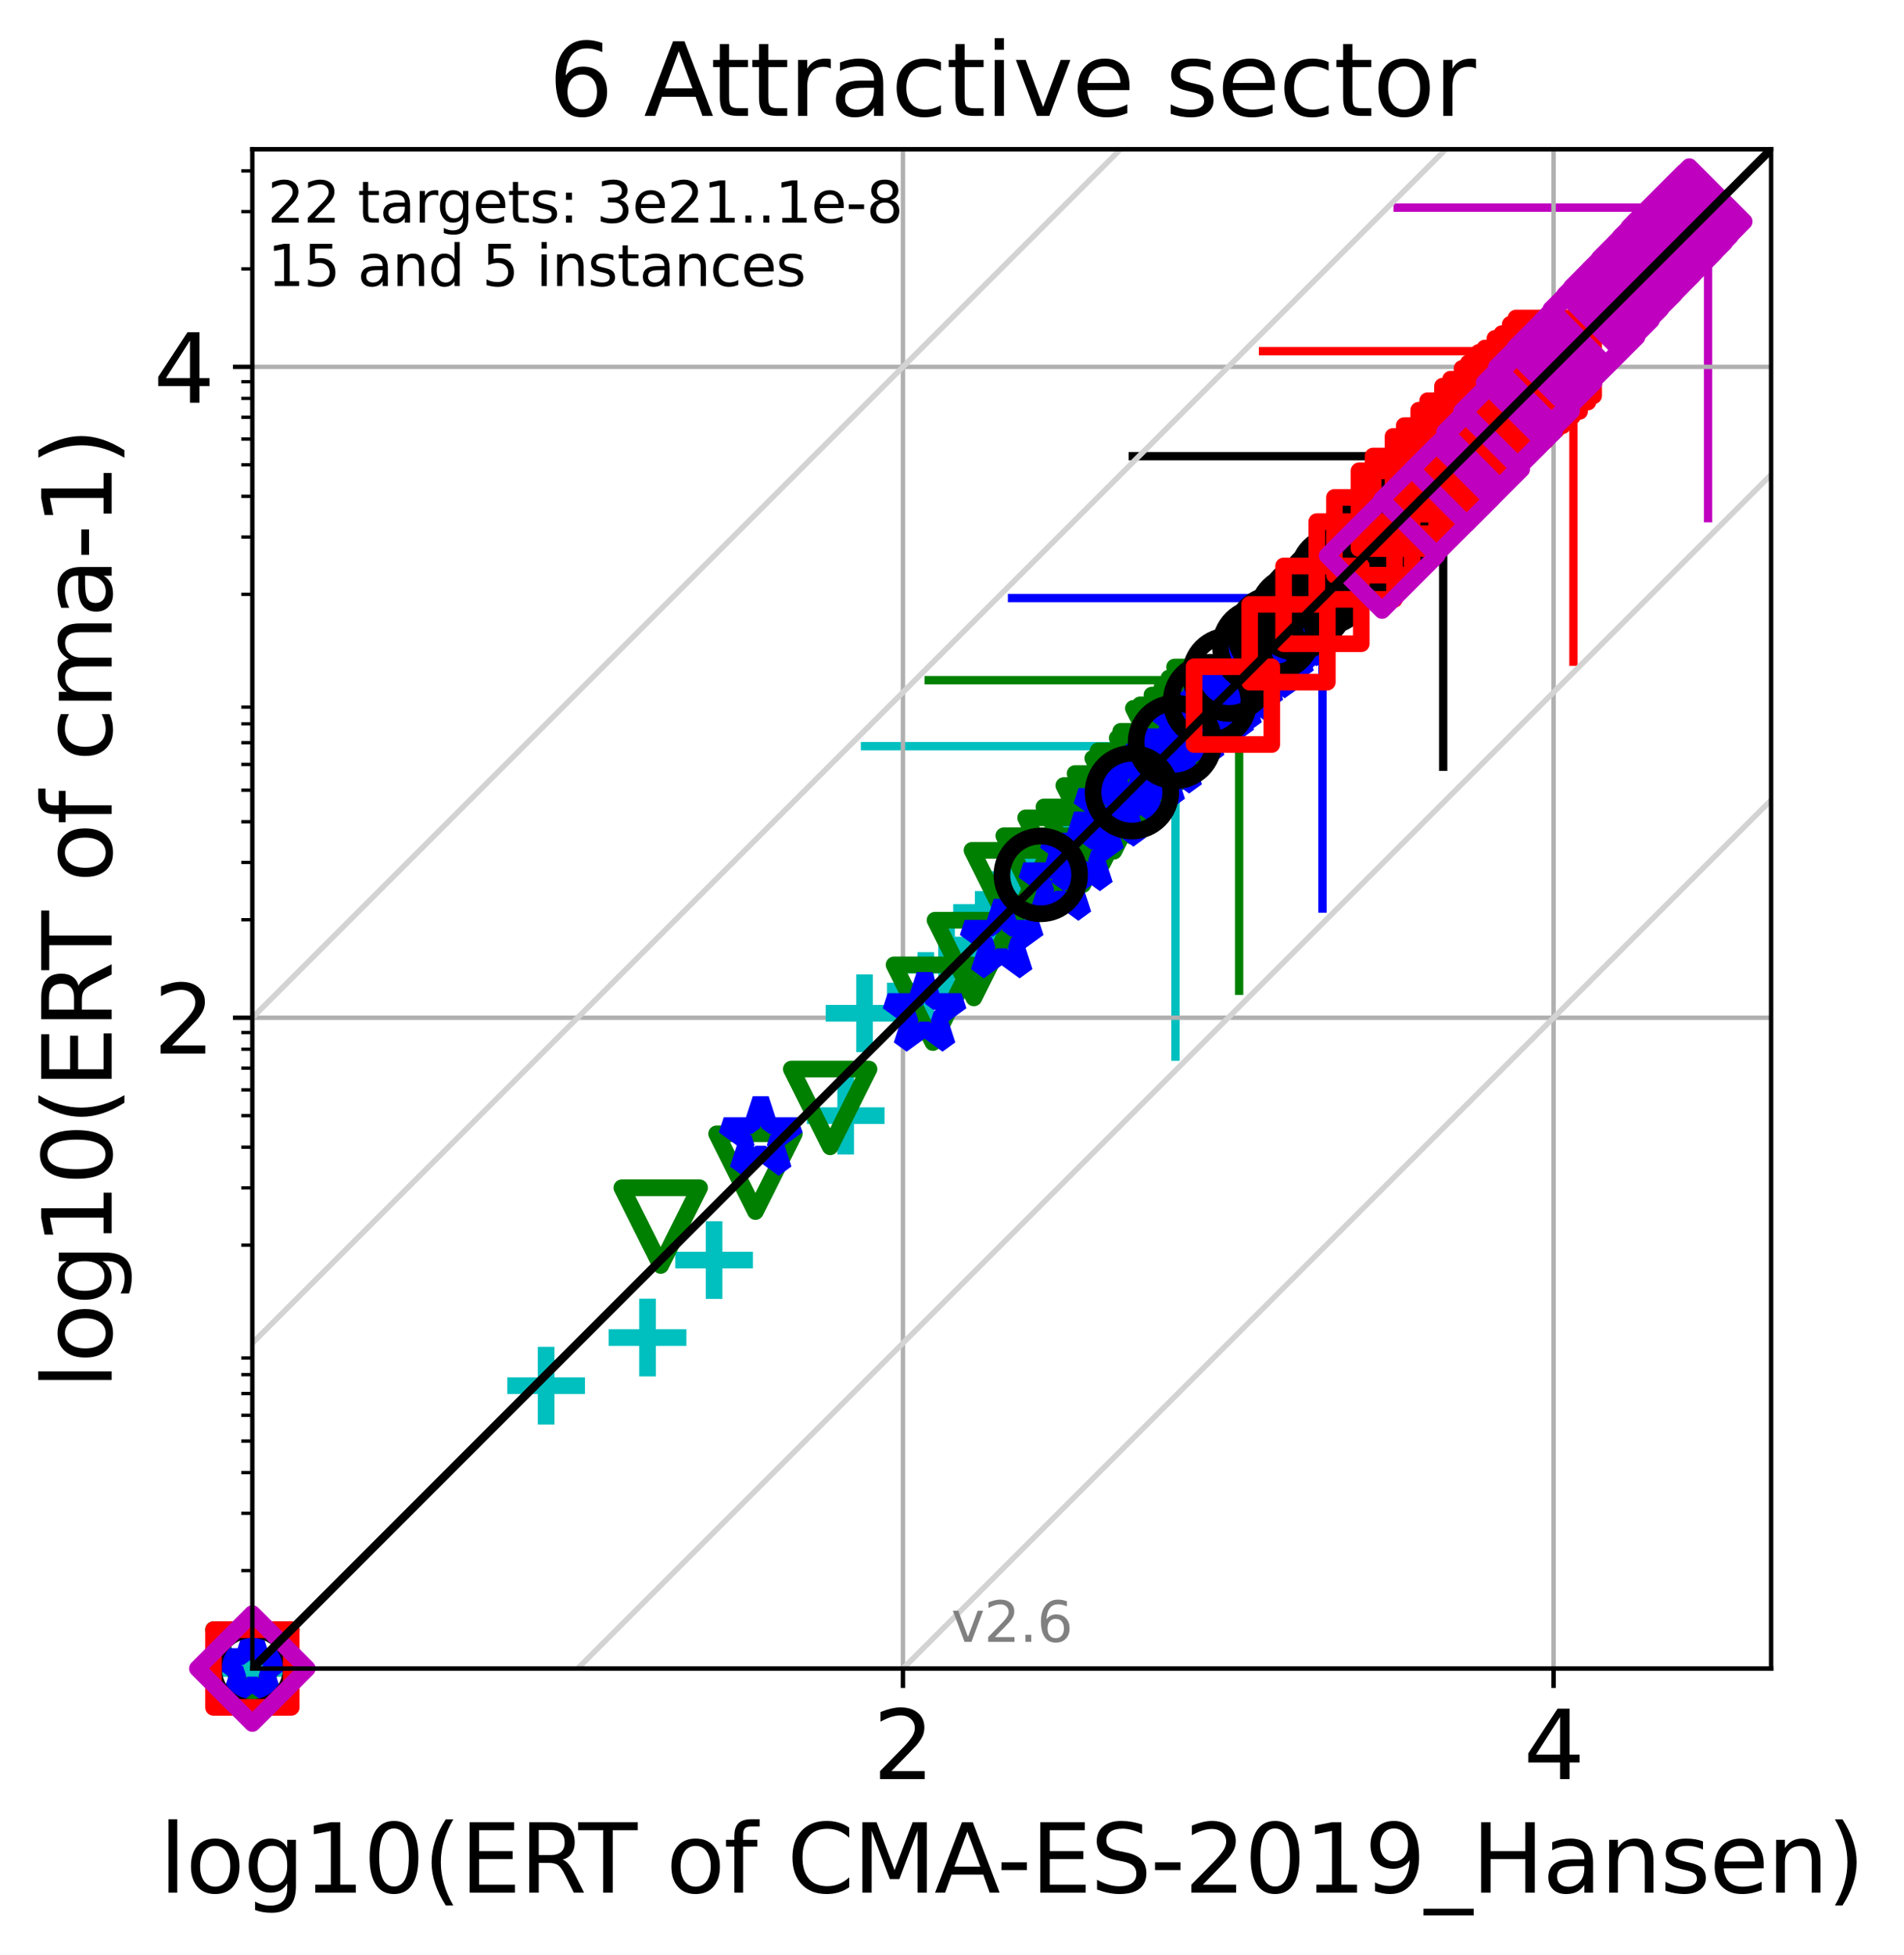 <?xml version="1.0" encoding="utf-8" standalone="no"?>
<!DOCTYPE svg PUBLIC "-//W3C//DTD SVG 1.1//EN"
  "http://www.w3.org/Graphics/SVG/1.1/DTD/svg11.dtd">
<svg xmlns:xlink="http://www.w3.org/1999/xlink" width="343.054pt" height="352.096pt" viewBox="0 0 343.054 352.096" xmlns="http://www.w3.org/2000/svg" version="1.1">
 <defs>
  <style type="text/css">*{stroke-linejoin: round; stroke-linecap: butt}</style>
 </defs>
 <g id="figure_1">
  <g id="patch_1">
   <path d="M 0 352.096 
L 343.054 352.096 
L 343.054 0 
L 0 0 
z
" style="fill: #ffffff"/>
  </g>
  <g id="axes_1">
   <g id="patch_2">
    <path d="M 45.469 300.517 
L 319.109 300.517 
L 319.109 26.877 
L 45.469 26.877 
z
" style="fill: #ffffff"/>
   </g>
   <g id="line2d_1">
    <path d="M 211.784 190.318 
L 211.784 134.388 
" clip-path="url(#p06f6ac9111)" style="fill: none; stroke: #00bfbf; stroke-width: 1.5; stroke-linecap: square"/>
   </g>
   <g id="line2d_2">
    <path d="M 155.854 134.388 
L 211.784 134.388 
" clip-path="url(#p06f6ac9111)" style="fill: none; stroke: #00bfbf; stroke-width: 1.5; stroke-linecap: square"/>
   </g>
   <g id="line2d_3">
    <path d="M 223.262 178.443 
L 223.262 122.513 
" clip-path="url(#p06f6ac9111)" style="fill: none; stroke: #008000; stroke-width: 1.5; stroke-linecap: square"/>
   </g>
   <g id="line2d_4">
    <path d="M 167.332 122.513 
L 223.262 122.513 
" clip-path="url(#p06f6ac9111)" style="fill: none; stroke: #008000; stroke-width: 1.5; stroke-linecap: square"/>
   </g>
   <g id="line2d_5">
    <path d="M 238.276 163.653 
L 238.276 107.723 
" clip-path="url(#p06f6ac9111)" style="fill: none; stroke: #0000ff; stroke-width: 1.5; stroke-linecap: square"/>
   </g>
   <g id="line2d_6">
    <path d="M 182.347 107.723 
L 238.276 107.723 
" clip-path="url(#p06f6ac9111)" style="fill: none; stroke: #0000ff; stroke-width: 1.5; stroke-linecap: square"/>
   </g>
   <g id="line2d_7">
    <path d="M 260.026 138.095 
L 260.026 82.166 
" clip-path="url(#p06f6ac9111)" style="fill: none; stroke: #000000; stroke-width: 1.5; stroke-linecap: square"/>
   </g>
   <g id="line2d_8">
    <path d="M 204.096 82.166 
L 260.026 82.166 
" clip-path="url(#p06f6ac9111)" style="fill: none; stroke: #000000; stroke-width: 1.5; stroke-linecap: square"/>
   </g>
   <g id="line2d_9">
    <path d="M 283.496 119.176 
L 283.496 63.247 
" clip-path="url(#p06f6ac9111)" style="fill: none; stroke: #ff0000; stroke-width: 1.5; stroke-linecap: square"/>
   </g>
   <g id="line2d_10">
    <path d="M 227.567 63.247 
L 283.496 63.247 
" clip-path="url(#p06f6ac9111)" style="fill: none; stroke: #ff0000; stroke-width: 1.5; stroke-linecap: square"/>
   </g>
   <g id="line2d_11">
    <path d="M 307.751 93.326 
L 307.751 37.396 
" clip-path="url(#p06f6ac9111)" style="fill: none; stroke: #bf00bf; stroke-width: 1.5; stroke-linecap: square"/>
   </g>
   <g id="line2d_12">
    <path d="M 251.822 37.396 
L 307.751 37.396 
" clip-path="url(#p06f6ac9111)" style="fill: none; stroke: #bf00bf; stroke-width: 1.5; stroke-linecap: square"/>
   </g>
   <g id="matplotlib.axis_1">
    <g id="xtick_1">
     <g id="line2d_13">
      <path d="M 162.692 300.517 
L 162.692 26.877 
" clip-path="url(#p06f6ac9111)" style="fill: none; stroke: #b0b0b0; stroke-width: 0.8; stroke-linecap: square"/>
     </g>
     <g id="line2d_14">
      <defs>
       <path id="m468695cb0e" d="M 0 0 
L 0 3.5 
" style="stroke: #000000; stroke-width: 0.8"/>
      </defs>
      <g>
       <use xlink:href="#m468695cb0e" x="162.692" y="300.517" style="stroke: #000000; stroke-width: 0.8"/>
      </g>
     </g>
     <g id="text_1">
      <!-- 2 -->
      <g transform="translate(157.283 320.435)scale(0.17 -0.17)">
       <defs>
        <path id="DejaVuSans-32" d="M 1228 531 
L 3431 531 
L 3431 0 
L 469 0 
L 469 531 
Q 828 903 1448 1529 
Q 2069 2156 2228 2338 
Q 2531 2678 2651 2914 
Q 2772 3150 2772 3378 
Q 2772 3750 2511 3984 
Q 2250 4219 1831 4219 
Q 1534 4219 1204 4116 
Q 875 4013 500 3803 
L 500 4441 
Q 881 4594 1212 4672 
Q 1544 4750 1819 4750 
Q 2544 4750 2975 4387 
Q 3406 4025 3406 3419 
Q 3406 3131 3298 2873 
Q 3191 2616 2906 2266 
Q 2828 2175 2409 1742 
Q 1991 1309 1228 531 
z
" transform="scale(0.016)"/>
       </defs>
       <use xlink:href="#DejaVuSans-32"/>
      </g>
     </g>
    </g>
    <g id="xtick_2">
     <g id="line2d_15">
      <path d="M 279.914 300.517 
L 279.914 26.877 
" clip-path="url(#p06f6ac9111)" style="fill: none; stroke: #b0b0b0; stroke-width: 0.8; stroke-linecap: square"/>
     </g>
     <g id="line2d_16">
      <g>
       <use xlink:href="#m468695cb0e" x="279.914" y="300.517" style="stroke: #000000; stroke-width: 0.8"/>
      </g>
     </g>
     <g id="text_2">
      <!-- 4 -->
      <g transform="translate(274.506 320.435)scale(0.17 -0.17)">
       <defs>
        <path id="DejaVuSans-34" d="M 2419 4116 
L 825 1625 
L 2419 1625 
L 2419 4116 
z
M 2253 4666 
L 3047 4666 
L 3047 1625 
L 3713 1625 
L 3713 1100 
L 3047 1100 
L 3047 0 
L 2419 0 
L 2419 1100 
L 313 1100 
L 313 1709 
L 2253 4666 
z
" transform="scale(0.016)"/>
       </defs>
       <use xlink:href="#DejaVuSans-34"/>
      </g>
     </g>
    </g>
    <g id="text_3">
     <!-- log10(ERT of CMA-ES-2019_Hansen) -->
     <g transform="translate(28.725 340.887)scale(0.17 -0.17)">
      <defs>
       <path id="DejaVuSans-6c" d="M 603 4863 
L 1178 4863 
L 1178 0 
L 603 0 
L 603 4863 
z
" transform="scale(0.016)"/>
       <path id="DejaVuSans-6f" d="M 1959 3097 
Q 1497 3097 1228 2736 
Q 959 2375 959 1747 
Q 959 1119 1226 758 
Q 1494 397 1959 397 
Q 2419 397 2687 759 
Q 2956 1122 2956 1747 
Q 2956 2369 2687 2733 
Q 2419 3097 1959 3097 
z
M 1959 3584 
Q 2709 3584 3137 3096 
Q 3566 2609 3566 1747 
Q 3566 888 3137 398 
Q 2709 -91 1959 -91 
Q 1206 -91 779 398 
Q 353 888 353 1747 
Q 353 2609 779 3096 
Q 1206 3584 1959 3584 
z
" transform="scale(0.016)"/>
       <path id="DejaVuSans-67" d="M 2906 1791 
Q 2906 2416 2648 2759 
Q 2391 3103 1925 3103 
Q 1463 3103 1205 2759 
Q 947 2416 947 1791 
Q 947 1169 1205 825 
Q 1463 481 1925 481 
Q 2391 481 2648 825 
Q 2906 1169 2906 1791 
z
M 3481 434 
Q 3481 -459 3084 -895 
Q 2688 -1331 1869 -1331 
Q 1566 -1331 1297 -1286 
Q 1028 -1241 775 -1147 
L 775 -588 
Q 1028 -725 1275 -790 
Q 1522 -856 1778 -856 
Q 2344 -856 2625 -561 
Q 2906 -266 2906 331 
L 2906 616 
Q 2728 306 2450 153 
Q 2172 0 1784 0 
Q 1141 0 747 490 
Q 353 981 353 1791 
Q 353 2603 747 3093 
Q 1141 3584 1784 3584 
Q 2172 3584 2450 3431 
Q 2728 3278 2906 2969 
L 2906 3500 
L 3481 3500 
L 3481 434 
z
" transform="scale(0.016)"/>
       <path id="DejaVuSans-31" d="M 794 531 
L 1825 531 
L 1825 4091 
L 703 3866 
L 703 4441 
L 1819 4666 
L 2450 4666 
L 2450 531 
L 3481 531 
L 3481 0 
L 794 0 
L 794 531 
z
" transform="scale(0.016)"/>
       <path id="DejaVuSans-30" d="M 2034 4250 
Q 1547 4250 1301 3770 
Q 1056 3291 1056 2328 
Q 1056 1369 1301 889 
Q 1547 409 2034 409 
Q 2525 409 2770 889 
Q 3016 1369 3016 2328 
Q 3016 3291 2770 3770 
Q 2525 4250 2034 4250 
z
M 2034 4750 
Q 2819 4750 3233 4129 
Q 3647 3509 3647 2328 
Q 3647 1150 3233 529 
Q 2819 -91 2034 -91 
Q 1250 -91 836 529 
Q 422 1150 422 2328 
Q 422 3509 836 4129 
Q 1250 4750 2034 4750 
z
" transform="scale(0.016)"/>
       <path id="DejaVuSans-28" d="M 1984 4856 
Q 1566 4138 1362 3434 
Q 1159 2731 1159 2009 
Q 1159 1288 1364 580 
Q 1569 -128 1984 -844 
L 1484 -844 
Q 1016 -109 783 600 
Q 550 1309 550 2009 
Q 550 2706 781 3412 
Q 1013 4119 1484 4856 
L 1984 4856 
z
" transform="scale(0.016)"/>
       <path id="DejaVuSans-45" d="M 628 4666 
L 3578 4666 
L 3578 4134 
L 1259 4134 
L 1259 2753 
L 3481 2753 
L 3481 2222 
L 1259 2222 
L 1259 531 
L 3634 531 
L 3634 0 
L 628 0 
L 628 4666 
z
" transform="scale(0.016)"/>
       <path id="DejaVuSans-52" d="M 2841 2188 
Q 3044 2119 3236 1894 
Q 3428 1669 3622 1275 
L 4263 0 
L 3584 0 
L 2988 1197 
Q 2756 1666 2539 1819 
Q 2322 1972 1947 1972 
L 1259 1972 
L 1259 0 
L 628 0 
L 628 4666 
L 2053 4666 
Q 2853 4666 3247 4331 
Q 3641 3997 3641 3322 
Q 3641 2881 3436 2590 
Q 3231 2300 2841 2188 
z
M 1259 4147 
L 1259 2491 
L 2053 2491 
Q 2509 2491 2742 2702 
Q 2975 2913 2975 3322 
Q 2975 3731 2742 3939 
Q 2509 4147 2053 4147 
L 1259 4147 
z
" transform="scale(0.016)"/>
       <path id="DejaVuSans-54" d="M -19 4666 
L 3928 4666 
L 3928 4134 
L 2272 4134 
L 2272 0 
L 1638 0 
L 1638 4134 
L -19 4134 
L -19 4666 
z
" transform="scale(0.016)"/>
       <path id="DejaVuSans-20" transform="scale(0.016)"/>
       <path id="DejaVuSans-66" d="M 2375 4863 
L 2375 4384 
L 1825 4384 
Q 1516 4384 1395 4259 
Q 1275 4134 1275 3809 
L 1275 3500 
L 2222 3500 
L 2222 3053 
L 1275 3053 
L 1275 0 
L 697 0 
L 697 3053 
L 147 3053 
L 147 3500 
L 697 3500 
L 697 3744 
Q 697 4328 969 4595 
Q 1241 4863 1831 4863 
L 2375 4863 
z
" transform="scale(0.016)"/>
       <path id="DejaVuSans-43" d="M 4122 4306 
L 4122 3641 
Q 3803 3938 3442 4084 
Q 3081 4231 2675 4231 
Q 1875 4231 1450 3742 
Q 1025 3253 1025 2328 
Q 1025 1406 1450 917 
Q 1875 428 2675 428 
Q 3081 428 3442 575 
Q 3803 722 4122 1019 
L 4122 359 
Q 3791 134 3420 21 
Q 3050 -91 2638 -91 
Q 1578 -91 968 557 
Q 359 1206 359 2328 
Q 359 3453 968 4101 
Q 1578 4750 2638 4750 
Q 3056 4750 3426 4639 
Q 3797 4528 4122 4306 
z
" transform="scale(0.016)"/>
       <path id="DejaVuSans-4d" d="M 628 4666 
L 1569 4666 
L 2759 1491 
L 3956 4666 
L 4897 4666 
L 4897 0 
L 4281 0 
L 4281 4097 
L 3078 897 
L 2444 897 
L 1241 4097 
L 1241 0 
L 628 0 
L 628 4666 
z
" transform="scale(0.016)"/>
       <path id="DejaVuSans-41" d="M 2188 4044 
L 1331 1722 
L 3047 1722 
L 2188 4044 
z
M 1831 4666 
L 2547 4666 
L 4325 0 
L 3669 0 
L 3244 1197 
L 1141 1197 
L 716 0 
L 50 0 
L 1831 4666 
z
" transform="scale(0.016)"/>
       <path id="DejaVuSans-2d" d="M 313 2009 
L 1997 2009 
L 1997 1497 
L 313 1497 
L 313 2009 
z
" transform="scale(0.016)"/>
       <path id="DejaVuSans-53" d="M 3425 4513 
L 3425 3897 
Q 3066 4069 2747 4153 
Q 2428 4238 2131 4238 
Q 1616 4238 1336 4038 
Q 1056 3838 1056 3469 
Q 1056 3159 1242 3001 
Q 1428 2844 1947 2747 
L 2328 2669 
Q 3034 2534 3370 2195 
Q 3706 1856 3706 1288 
Q 3706 609 3251 259 
Q 2797 -91 1919 -91 
Q 1588 -91 1214 -16 
Q 841 59 441 206 
L 441 856 
Q 825 641 1194 531 
Q 1563 422 1919 422 
Q 2459 422 2753 634 
Q 3047 847 3047 1241 
Q 3047 1584 2836 1778 
Q 2625 1972 2144 2069 
L 1759 2144 
Q 1053 2284 737 2584 
Q 422 2884 422 3419 
Q 422 4038 858 4394 
Q 1294 4750 2059 4750 
Q 2388 4750 2728 4690 
Q 3069 4631 3425 4513 
z
" transform="scale(0.016)"/>
       <path id="DejaVuSans-39" d="M 703 97 
L 703 672 
Q 941 559 1184 500 
Q 1428 441 1663 441 
Q 2288 441 2617 861 
Q 2947 1281 2994 2138 
Q 2813 1869 2534 1725 
Q 2256 1581 1919 1581 
Q 1219 1581 811 2004 
Q 403 2428 403 3163 
Q 403 3881 828 4315 
Q 1253 4750 1959 4750 
Q 2769 4750 3195 4129 
Q 3622 3509 3622 2328 
Q 3622 1225 3098 567 
Q 2575 -91 1691 -91 
Q 1453 -91 1209 -44 
Q 966 3 703 97 
z
M 1959 2075 
Q 2384 2075 2632 2365 
Q 2881 2656 2881 3163 
Q 2881 3666 2632 3958 
Q 2384 4250 1959 4250 
Q 1534 4250 1286 3958 
Q 1038 3666 1038 3163 
Q 1038 2656 1286 2365 
Q 1534 2075 1959 2075 
z
" transform="scale(0.016)"/>
       <path id="DejaVuSans-5f" d="M 3263 -1063 
L 3263 -1509 
L -63 -1509 
L -63 -1063 
L 3263 -1063 
z
" transform="scale(0.016)"/>
       <path id="DejaVuSans-48" d="M 628 4666 
L 1259 4666 
L 1259 2753 
L 3553 2753 
L 3553 4666 
L 4184 4666 
L 4184 0 
L 3553 0 
L 3553 2222 
L 1259 2222 
L 1259 0 
L 628 0 
L 628 4666 
z
" transform="scale(0.016)"/>
       <path id="DejaVuSans-61" d="M 2194 1759 
Q 1497 1759 1228 1600 
Q 959 1441 959 1056 
Q 959 750 1161 570 
Q 1363 391 1709 391 
Q 2188 391 2477 730 
Q 2766 1069 2766 1631 
L 2766 1759 
L 2194 1759 
z
M 3341 1997 
L 3341 0 
L 2766 0 
L 2766 531 
Q 2569 213 2275 61 
Q 1981 -91 1556 -91 
Q 1019 -91 701 211 
Q 384 513 384 1019 
Q 384 1609 779 1909 
Q 1175 2209 1959 2209 
L 2766 2209 
L 2766 2266 
Q 2766 2663 2505 2880 
Q 2244 3097 1772 3097 
Q 1472 3097 1187 3025 
Q 903 2953 641 2809 
L 641 3341 
Q 956 3463 1253 3523 
Q 1550 3584 1831 3584 
Q 2591 3584 2966 3190 
Q 3341 2797 3341 1997 
z
" transform="scale(0.016)"/>
       <path id="DejaVuSans-6e" d="M 3513 2113 
L 3513 0 
L 2938 0 
L 2938 2094 
Q 2938 2591 2744 2837 
Q 2550 3084 2163 3084 
Q 1697 3084 1428 2787 
Q 1159 2491 1159 1978 
L 1159 0 
L 581 0 
L 581 3500 
L 1159 3500 
L 1159 2956 
Q 1366 3272 1645 3428 
Q 1925 3584 2291 3584 
Q 2894 3584 3203 3211 
Q 3513 2838 3513 2113 
z
" transform="scale(0.016)"/>
       <path id="DejaVuSans-73" d="M 2834 3397 
L 2834 2853 
Q 2591 2978 2328 3040 
Q 2066 3103 1784 3103 
Q 1356 3103 1142 2972 
Q 928 2841 928 2578 
Q 928 2378 1081 2264 
Q 1234 2150 1697 2047 
L 1894 2003 
Q 2506 1872 2764 1633 
Q 3022 1394 3022 966 
Q 3022 478 2636 193 
Q 2250 -91 1575 -91 
Q 1294 -91 989 -36 
Q 684 19 347 128 
L 347 722 
Q 666 556 975 473 
Q 1284 391 1588 391 
Q 1994 391 2212 530 
Q 2431 669 2431 922 
Q 2431 1156 2273 1281 
Q 2116 1406 1581 1522 
L 1381 1569 
Q 847 1681 609 1914 
Q 372 2147 372 2553 
Q 372 3047 722 3315 
Q 1072 3584 1716 3584 
Q 2034 3584 2315 3537 
Q 2597 3491 2834 3397 
z
" transform="scale(0.016)"/>
       <path id="DejaVuSans-65" d="M 3597 1894 
L 3597 1613 
L 953 1613 
Q 991 1019 1311 708 
Q 1631 397 2203 397 
Q 2534 397 2845 478 
Q 3156 559 3463 722 
L 3463 178 
Q 3153 47 2828 -22 
Q 2503 -91 2169 -91 
Q 1331 -91 842 396 
Q 353 884 353 1716 
Q 353 2575 817 3079 
Q 1281 3584 2069 3584 
Q 2775 3584 3186 3129 
Q 3597 2675 3597 1894 
z
M 3022 2063 
Q 3016 2534 2758 2815 
Q 2500 3097 2075 3097 
Q 1594 3097 1305 2825 
Q 1016 2553 972 2059 
L 3022 2063 
z
" transform="scale(0.016)"/>
       <path id="DejaVuSans-29" d="M 513 4856 
L 1013 4856 
Q 1481 4119 1714 3412 
Q 1947 2706 1947 2009 
Q 1947 1309 1714 600 
Q 1481 -109 1013 -844 
L 513 -844 
Q 928 -128 1133 580 
Q 1338 1288 1338 2009 
Q 1338 2731 1133 3434 
Q 928 4138 513 4856 
z
" transform="scale(0.016)"/>
      </defs>
      <use xlink:href="#DejaVuSans-6c"/>
      <use xlink:href="#DejaVuSans-6f" x="27.783"/>
      <use xlink:href="#DejaVuSans-67" x="88.965"/>
      <use xlink:href="#DejaVuSans-31" x="152.441"/>
      <use xlink:href="#DejaVuSans-30" x="216.064"/>
      <use xlink:href="#DejaVuSans-28" x="279.688"/>
      <use xlink:href="#DejaVuSans-45" x="318.701"/>
      <use xlink:href="#DejaVuSans-52" x="381.885"/>
      <use xlink:href="#DejaVuSans-54" x="444.117"/>
      <use xlink:href="#DejaVuSans-20" x="505.201"/>
      <use xlink:href="#DejaVuSans-6f" x="536.988"/>
      <use xlink:href="#DejaVuSans-66" x="598.17"/>
      <use xlink:href="#DejaVuSans-20" x="633.375"/>
      <use xlink:href="#DejaVuSans-43" x="665.162"/>
      <use xlink:href="#DejaVuSans-4d" x="734.986"/>
      <use xlink:href="#DejaVuSans-41" x="821.266"/>
      <use xlink:href="#DejaVuSans-2d" x="887.424"/>
      <use xlink:href="#DejaVuSans-45" x="923.508"/>
      <use xlink:href="#DejaVuSans-53" x="986.691"/>
      <use xlink:href="#DejaVuSans-2d" x="1050.168"/>
      <use xlink:href="#DejaVuSans-32" x="1086.252"/>
      <use xlink:href="#DejaVuSans-30" x="1149.875"/>
      <use xlink:href="#DejaVuSans-31" x="1213.498"/>
      <use xlink:href="#DejaVuSans-39" x="1277.121"/>
      <use xlink:href="#DejaVuSans-5f" x="1340.744"/>
      <use xlink:href="#DejaVuSans-48" x="1390.744"/>
      <use xlink:href="#DejaVuSans-61" x="1465.939"/>
      <use xlink:href="#DejaVuSans-6e" x="1527.219"/>
      <use xlink:href="#DejaVuSans-73" x="1590.598"/>
      <use xlink:href="#DejaVuSans-65" x="1642.697"/>
      <use xlink:href="#DejaVuSans-6e" x="1704.221"/>
      <use xlink:href="#DejaVuSans-29" x="1767.6"/>
     </g>
    </g>
   </g>
   <g id="matplotlib.axis_2">
    <g id="ytick_1">
     <g id="line2d_17">
      <path d="M 45.469 183.295 
L 319.109 183.295 
" clip-path="url(#p06f6ac9111)" style="fill: none; stroke: #b0b0b0; stroke-width: 0.8; stroke-linecap: square"/>
     </g>
     <g id="line2d_18">
      <defs>
       <path id="md3ba9312b9" d="M 0 0 
L -3.5 0 
" style="stroke: #000000; stroke-width: 0.8"/>
      </defs>
      <g>
       <use xlink:href="#md3ba9312b9" x="45.469" y="183.295" style="stroke: #000000; stroke-width: 0.8"/>
      </g>
     </g>
     <g id="text_4">
      <!-- 2 -->
      <g transform="translate(27.653 189.753)scale(0.17 -0.17)">
       <use xlink:href="#DejaVuSans-32"/>
      </g>
     </g>
    </g>
    <g id="ytick_2">
     <g id="line2d_19">
      <path d="M 45.469 66.072 
L 319.109 66.072 
" clip-path="url(#p06f6ac9111)" style="fill: none; stroke: #b0b0b0; stroke-width: 0.8; stroke-linecap: square"/>
     </g>
     <g id="line2d_20">
      <g>
       <use xlink:href="#md3ba9312b9" x="45.469" y="66.072" style="stroke: #000000; stroke-width: 0.8"/>
      </g>
     </g>
     <g id="text_5">
      <!-- 4 -->
      <g transform="translate(27.653 72.531)scale(0.17 -0.17)">
       <use xlink:href="#DejaVuSans-34"/>
      </g>
     </g>
    </g>
    <g id="ytick_3">
     <g id="line2d_21">
      <defs>
       <path id="mc31d87387d" d="M 0 0 
L -2 0 
" style="stroke: #000000; stroke-width: 0.6"/>
      </defs>
      <g>
       <use xlink:href="#mc31d87387d" x="45.469" y="282.873" style="stroke: #000000; stroke-width: 0.6"/>
      </g>
     </g>
    </g>
    <g id="ytick_4">
     <g id="line2d_22">
      <g>
       <use xlink:href="#mc31d87387d" x="45.469" y="272.553" style="stroke: #000000; stroke-width: 0.6"/>
      </g>
     </g>
    </g>
    <g id="ytick_5">
     <g id="line2d_23">
      <g>
       <use xlink:href="#mc31d87387d" x="45.469" y="265.23" style="stroke: #000000; stroke-width: 0.6"/>
      </g>
     </g>
    </g>
    <g id="ytick_6">
     <g id="line2d_24">
      <g>
       <use xlink:href="#mc31d87387d" x="45.469" y="259.55" style="stroke: #000000; stroke-width: 0.6"/>
      </g>
     </g>
    </g>
    <g id="ytick_7">
     <g id="line2d_25">
      <g>
       <use xlink:href="#mc31d87387d" x="45.469" y="254.909" style="stroke: #000000; stroke-width: 0.6"/>
      </g>
     </g>
    </g>
    <g id="ytick_8">
     <g id="line2d_26">
      <g>
       <use xlink:href="#mc31d87387d" x="45.469" y="250.985" style="stroke: #000000; stroke-width: 0.6"/>
      </g>
     </g>
    </g>
    <g id="ytick_9">
     <g id="line2d_27">
      <g>
       <use xlink:href="#mc31d87387d" x="45.469" y="247.586" style="stroke: #000000; stroke-width: 0.6"/>
      </g>
     </g>
    </g>
    <g id="ytick_10">
     <g id="line2d_28">
      <g>
       <use xlink:href="#mc31d87387d" x="45.469" y="244.588" style="stroke: #000000; stroke-width: 0.6"/>
      </g>
     </g>
    </g>
    <g id="ytick_11">
     <g id="line2d_29">
      <g>
       <use xlink:href="#mc31d87387d" x="45.469" y="224.262" style="stroke: #000000; stroke-width: 0.6"/>
      </g>
     </g>
    </g>
    <g id="ytick_12">
     <g id="line2d_30">
      <g>
       <use xlink:href="#mc31d87387d" x="45.469" y="213.941" style="stroke: #000000; stroke-width: 0.6"/>
      </g>
     </g>
    </g>
    <g id="ytick_13">
     <g id="line2d_31">
      <g>
       <use xlink:href="#mc31d87387d" x="45.469" y="206.618" style="stroke: #000000; stroke-width: 0.6"/>
      </g>
     </g>
    </g>
    <g id="ytick_14">
     <g id="line2d_32">
      <g>
       <use xlink:href="#mc31d87387d" x="45.469" y="200.938" style="stroke: #000000; stroke-width: 0.6"/>
      </g>
     </g>
    </g>
    <g id="ytick_15">
     <g id="line2d_33">
      <g>
       <use xlink:href="#mc31d87387d" x="45.469" y="196.298" style="stroke: #000000; stroke-width: 0.6"/>
      </g>
     </g>
    </g>
    <g id="ytick_16">
     <g id="line2d_34">
      <g>
       <use xlink:href="#mc31d87387d" x="45.469" y="192.374" style="stroke: #000000; stroke-width: 0.6"/>
      </g>
     </g>
    </g>
    <g id="ytick_17">
     <g id="line2d_35">
      <g>
       <use xlink:href="#mc31d87387d" x="45.469" y="188.975" style="stroke: #000000; stroke-width: 0.6"/>
      </g>
     </g>
    </g>
    <g id="ytick_18">
     <g id="line2d_36">
      <g>
       <use xlink:href="#mc31d87387d" x="45.469" y="185.977" style="stroke: #000000; stroke-width: 0.6"/>
      </g>
     </g>
    </g>
    <g id="ytick_19">
     <g id="line2d_37">
      <g>
       <use xlink:href="#mc31d87387d" x="45.469" y="165.651" style="stroke: #000000; stroke-width: 0.6"/>
      </g>
     </g>
    </g>
    <g id="ytick_20">
     <g id="line2d_38">
      <g>
       <use xlink:href="#mc31d87387d" x="45.469" y="155.33" style="stroke: #000000; stroke-width: 0.6"/>
      </g>
     </g>
    </g>
    <g id="ytick_21">
     <g id="line2d_39">
      <g>
       <use xlink:href="#mc31d87387d" x="45.469" y="148.007" style="stroke: #000000; stroke-width: 0.6"/>
      </g>
     </g>
    </g>
    <g id="ytick_22">
     <g id="line2d_40">
      <g>
       <use xlink:href="#mc31d87387d" x="45.469" y="142.327" style="stroke: #000000; stroke-width: 0.6"/>
      </g>
     </g>
    </g>
    <g id="ytick_23">
     <g id="line2d_41">
      <g>
       <use xlink:href="#mc31d87387d" x="45.469" y="137.686" style="stroke: #000000; stroke-width: 0.6"/>
      </g>
     </g>
    </g>
    <g id="ytick_24">
     <g id="line2d_42">
      <g>
       <use xlink:href="#mc31d87387d" x="45.469" y="133.763" style="stroke: #000000; stroke-width: 0.6"/>
      </g>
     </g>
    </g>
    <g id="ytick_25">
     <g id="line2d_43">
      <g>
       <use xlink:href="#mc31d87387d" x="45.469" y="130.364" style="stroke: #000000; stroke-width: 0.6"/>
      </g>
     </g>
    </g>
    <g id="ytick_26">
     <g id="line2d_44">
      <g>
       <use xlink:href="#mc31d87387d" x="45.469" y="127.365" style="stroke: #000000; stroke-width: 0.6"/>
      </g>
     </g>
    </g>
    <g id="ytick_27">
     <g id="line2d_45">
      <g>
       <use xlink:href="#mc31d87387d" x="45.469" y="107.04" style="stroke: #000000; stroke-width: 0.6"/>
      </g>
     </g>
    </g>
    <g id="ytick_28">
     <g id="line2d_46">
      <g>
       <use xlink:href="#mc31d87387d" x="45.469" y="96.719" style="stroke: #000000; stroke-width: 0.6"/>
      </g>
     </g>
    </g>
    <g id="ytick_29">
     <g id="line2d_47">
      <g>
       <use xlink:href="#mc31d87387d" x="45.469" y="89.396" style="stroke: #000000; stroke-width: 0.6"/>
      </g>
     </g>
    </g>
    <g id="ytick_30">
     <g id="line2d_48">
      <g>
       <use xlink:href="#mc31d87387d" x="45.469" y="83.716" style="stroke: #000000; stroke-width: 0.6"/>
      </g>
     </g>
    </g>
    <g id="ytick_31">
     <g id="line2d_49">
      <g>
       <use xlink:href="#mc31d87387d" x="45.469" y="79.075" style="stroke: #000000; stroke-width: 0.6"/>
      </g>
     </g>
    </g>
    <g id="ytick_32">
     <g id="line2d_50">
      <g>
       <use xlink:href="#mc31d87387d" x="45.469" y="75.151" style="stroke: #000000; stroke-width: 0.6"/>
      </g>
     </g>
    </g>
    <g id="ytick_33">
     <g id="line2d_51">
      <g>
       <use xlink:href="#mc31d87387d" x="45.469" y="71.752" style="stroke: #000000; stroke-width: 0.6"/>
      </g>
     </g>
    </g>
    <g id="ytick_34">
     <g id="line2d_52">
      <g>
       <use xlink:href="#mc31d87387d" x="45.469" y="68.754" style="stroke: #000000; stroke-width: 0.6"/>
      </g>
     </g>
    </g>
    <g id="ytick_35">
     <g id="line2d_53">
      <g>
       <use xlink:href="#mc31d87387d" x="45.469" y="48.429" style="stroke: #000000; stroke-width: 0.6"/>
      </g>
     </g>
    </g>
    <g id="ytick_36">
     <g id="line2d_54">
      <g>
       <use xlink:href="#mc31d87387d" x="45.469" y="38.108" style="stroke: #000000; stroke-width: 0.6"/>
      </g>
     </g>
    </g>
    <g id="ytick_37">
     <g id="line2d_55">
      <g>
       <use xlink:href="#mc31d87387d" x="45.469" y="30.785" style="stroke: #000000; stroke-width: 0.6"/>
      </g>
     </g>
    </g>
    <g id="text_6">
     <!-- log10(ERT of cma-1) -->
     <g transform="translate(20.117 250.19)rotate(-90)scale(0.17 -0.17)">
      <defs>
       <path id="DejaVuSans-63" d="M 3122 3366 
L 3122 2828 
Q 2878 2963 2633 3030 
Q 2388 3097 2138 3097 
Q 1578 3097 1268 2742 
Q 959 2388 959 1747 
Q 959 1106 1268 751 
Q 1578 397 2138 397 
Q 2388 397 2633 464 
Q 2878 531 3122 666 
L 3122 134 
Q 2881 22 2623 -34 
Q 2366 -91 2075 -91 
Q 1284 -91 818 406 
Q 353 903 353 1747 
Q 353 2603 823 3093 
Q 1294 3584 2113 3584 
Q 2378 3584 2631 3529 
Q 2884 3475 3122 3366 
z
" transform="scale(0.016)"/>
       <path id="DejaVuSans-6d" d="M 3328 2828 
Q 3544 3216 3844 3400 
Q 4144 3584 4550 3584 
Q 5097 3584 5394 3201 
Q 5691 2819 5691 2113 
L 5691 0 
L 5113 0 
L 5113 2094 
Q 5113 2597 4934 2840 
Q 4756 3084 4391 3084 
Q 3944 3084 3684 2787 
Q 3425 2491 3425 1978 
L 3425 0 
L 2847 0 
L 2847 2094 
Q 2847 2600 2669 2842 
Q 2491 3084 2119 3084 
Q 1678 3084 1418 2786 
Q 1159 2488 1159 1978 
L 1159 0 
L 581 0 
L 581 3500 
L 1159 3500 
L 1159 2956 
Q 1356 3278 1631 3431 
Q 1906 3584 2284 3584 
Q 2666 3584 2933 3390 
Q 3200 3197 3328 2828 
z
" transform="scale(0.016)"/>
      </defs>
      <use xlink:href="#DejaVuSans-6c"/>
      <use xlink:href="#DejaVuSans-6f" x="27.783"/>
      <use xlink:href="#DejaVuSans-67" x="88.965"/>
      <use xlink:href="#DejaVuSans-31" x="152.441"/>
      <use xlink:href="#DejaVuSans-30" x="216.064"/>
      <use xlink:href="#DejaVuSans-28" x="279.688"/>
      <use xlink:href="#DejaVuSans-45" x="318.701"/>
      <use xlink:href="#DejaVuSans-52" x="381.885"/>
      <use xlink:href="#DejaVuSans-54" x="444.117"/>
      <use xlink:href="#DejaVuSans-20" x="505.201"/>
      <use xlink:href="#DejaVuSans-6f" x="536.988"/>
      <use xlink:href="#DejaVuSans-66" x="598.17"/>
      <use xlink:href="#DejaVuSans-20" x="633.375"/>
      <use xlink:href="#DejaVuSans-63" x="665.162"/>
      <use xlink:href="#DejaVuSans-6d" x="720.143"/>
      <use xlink:href="#DejaVuSans-61" x="817.555"/>
      <use xlink:href="#DejaVuSans-2d" x="878.834"/>
      <use xlink:href="#DejaVuSans-31" x="914.918"/>
      <use xlink:href="#DejaVuSans-29" x="978.541"/>
     </g>
    </g>
   </g>
   <g id="line2d_56">
    <defs>
     <path id="mc64033032a" d="M -7 0 
L 7 0 
M 0 7 
L 0 -7 
" style="stroke: #00bfbf; stroke-width: 3"/>
    </defs>
    <g>
     <use xlink:href="#mc64033032a" x="45.469" y="300.517" style="fill-opacity: 0; stroke: #00bfbf; stroke-width: 3"/>
     <use xlink:href="#mc64033032a" x="98.4" y="249.57" style="fill-opacity: 0; stroke: #00bfbf; stroke-width: 3"/>
     <use xlink:href="#mc64033032a" x="116.673" y="240.908" style="fill-opacity: 0; stroke: #00bfbf; stroke-width: 3"/>
     <use xlink:href="#mc64033032a" x="128.662" y="226.944" style="fill-opacity: 0; stroke: #00bfbf; stroke-width: 3"/>
     <use xlink:href="#mc64033032a" x="152.371" y="200.938" style="fill-opacity: 0; stroke: #00bfbf; stroke-width: 3"/>
     <use xlink:href="#mc64033032a" x="155.773" y="182.493" style="fill-opacity: 0; stroke: #00bfbf; stroke-width: 3"/>
     <use xlink:href="#mc64033032a" x="166.804" y="178.485" style="fill-opacity: 0; stroke: #00bfbf; stroke-width: 3"/>
     <use xlink:href="#mc64033032a" x="170.543" y="173.837" style="fill-opacity: 0; stroke: #00bfbf; stroke-width: 3"/>
     <use xlink:href="#mc64033032a" x="176.228" y="170.211" style="fill-opacity: 0; stroke: #00bfbf; stroke-width: 3"/>
     <use xlink:href="#mc64033032a" x="178.742" y="164.336" style="fill-opacity: 0; stroke: #00bfbf; stroke-width: 3"/>
     <use xlink:href="#mc64033032a" x="182.645" y="161.983" style="fill-opacity: 0; stroke: #00bfbf; stroke-width: 3"/>
     <use xlink:href="#mc64033032a" x="185.646" y="158.411" style="fill-opacity: 0; stroke: #00bfbf; stroke-width: 3"/>
     <use xlink:href="#mc64033032a" x="189.045" y="156.387" style="fill-opacity: 0; stroke: #00bfbf; stroke-width: 3"/>
     <use xlink:href="#mc64033032a" x="190.223" y="155.415" style="fill-opacity: 0; stroke: #00bfbf; stroke-width: 3"/>
     <use xlink:href="#mc64033032a" x="194.165" y="152.521" style="fill-opacity: 0; stroke: #00bfbf; stroke-width: 3"/>
     <use xlink:href="#mc64033032a" x="195.231" y="151.523" style="fill-opacity: 0; stroke: #00bfbf; stroke-width: 3"/>
     <use xlink:href="#mc64033032a" x="197.822" y="147.931" style="fill-opacity: 0; stroke: #00bfbf; stroke-width: 3"/>
     <use xlink:href="#mc64033032a" x="198.871" y="146.717" style="fill-opacity: 0; stroke: #00bfbf; stroke-width: 3"/>
     <use xlink:href="#mc64033032a" x="201.492" y="143.335" style="fill-opacity: 0; stroke: #00bfbf; stroke-width: 3"/>
     <use xlink:href="#mc64033032a" x="203.324" y="142.727" style="fill-opacity: 0; stroke: #00bfbf; stroke-width: 3"/>
     <use xlink:href="#mc64033032a" x="204.875" y="139.334" style="fill-opacity: 0; stroke: #00bfbf; stroke-width: 3"/>
     <use xlink:href="#mc64033032a" x="206.373" y="138.938" style="fill-opacity: 0; stroke: #00bfbf; stroke-width: 3"/>
    </g>
   </g>
   <g id="line2d_57">
    <defs>
     <path id="m88dde57461" d="M -0 7 
L 7 -7 
L -7 -7 
z
" style="stroke: #008000; stroke-width: 3; stroke-linejoin: miter"/>
    </defs>
    <g>
     <use xlink:href="#m88dde57461" x="45.469" y="300.517" style="fill-opacity: 0; stroke: #008000; stroke-width: 3; stroke-linejoin: miter"/>
     <use xlink:href="#m88dde57461" x="119.042" y="220.927" style="fill-opacity: 0; stroke: #008000; stroke-width: 3; stroke-linejoin: miter"/>
     <use xlink:href="#m88dde57461" x="136.114" y="211.209" style="fill-opacity: 0; stroke: #008000; stroke-width: 3; stroke-linejoin: miter"/>
     <use xlink:href="#m88dde57461" x="149.575" y="199.552" style="fill-opacity: 0; stroke: #008000; stroke-width: 3; stroke-linejoin: miter"/>
     <use xlink:href="#m88dde57461" x="168.085" y="180.776" style="fill-opacity: 0; stroke: #008000; stroke-width: 3; stroke-linejoin: miter"/>
     <use xlink:href="#m88dde57461" x="175.469" y="172.737" style="fill-opacity: 0; stroke: #008000; stroke-width: 3; stroke-linejoin: miter"/>
     <use xlink:href="#m88dde57461" x="182.129" y="160.155" style="fill-opacity: 0; stroke: #008000; stroke-width: 3; stroke-linejoin: miter"/>
     <use xlink:href="#m88dde57461" x="187.861" y="157.526" style="fill-opacity: 0; stroke: #008000; stroke-width: 3; stroke-linejoin: miter"/>
     <use xlink:href="#m88dde57461" x="191.796" y="154.299" style="fill-opacity: 0; stroke: #008000; stroke-width: 3; stroke-linejoin: miter"/>
     <use xlink:href="#m88dde57461" x="195.094" y="152.34" style="fill-opacity: 0; stroke: #008000; stroke-width: 3; stroke-linejoin: miter"/>
     <use xlink:href="#m88dde57461" x="198.67" y="148.483" style="fill-opacity: 0; stroke: #008000; stroke-width: 3; stroke-linejoin: miter"/>
     <use xlink:href="#m88dde57461" x="200.7" y="146.321" style="fill-opacity: 0; stroke: #008000; stroke-width: 3; stroke-linejoin: miter"/>
     <use xlink:href="#m88dde57461" x="203.889" y="143.579" style="fill-opacity: 0; stroke: #008000; stroke-width: 3; stroke-linejoin: miter"/>
     <use xlink:href="#m88dde57461" x="204.839" y="142.236" style="fill-opacity: 0; stroke: #008000; stroke-width: 3; stroke-linejoin: miter"/>
     <use xlink:href="#m88dde57461" x="208.303" y="139.92" style="fill-opacity: 0; stroke: #008000; stroke-width: 3; stroke-linejoin: miter"/>
     <use xlink:href="#m88dde57461" x="208.923" y="138.717" style="fill-opacity: 0; stroke: #008000; stroke-width: 3; stroke-linejoin: miter"/>
     <use xlink:href="#m88dde57461" x="211.205" y="134.583" style="fill-opacity: 0; stroke: #008000; stroke-width: 3; stroke-linejoin: miter"/>
     <use xlink:href="#m88dde57461" x="212.429" y="133.945" style="fill-opacity: 0; stroke: #008000; stroke-width: 3; stroke-linejoin: miter"/>
     <use xlink:href="#m88dde57461" x="214.55" y="132.177" style="fill-opacity: 0; stroke: #008000; stroke-width: 3; stroke-linejoin: miter"/>
     <use xlink:href="#m88dde57461" x="216.322" y="130.923" style="fill-opacity: 0; stroke: #008000; stroke-width: 3; stroke-linejoin: miter"/>
     <use xlink:href="#m88dde57461" x="217.613" y="129.116" style="fill-opacity: 0; stroke: #008000; stroke-width: 3; stroke-linejoin: miter"/>
     <use xlink:href="#m88dde57461" x="218.628" y="127.135" style="fill-opacity: 0; stroke: #008000; stroke-width: 3; stroke-linejoin: miter"/>
    </g>
   </g>
   <g id="line2d_58">
    <defs>
     <path id="m16787e5d74" d="M 0 -7 
L -1.572 -2.163 
L -6.657 -2.163 
L -2.543 0.826 
L -4.114 5.663 
L -0 2.674 
L 4.114 5.663 
L 2.543 0.826 
L 6.657 -2.163 
L 1.572 -2.163 
z
" style="stroke: #0000ff; stroke-width: 3; stroke-linejoin: bevel"/>
    </defs>
    <g>
     <use xlink:href="#m16787e5d74" x="45.469" y="300.517" style="fill-opacity: 0; stroke: #0000ff; stroke-width: 3; stroke-linejoin: bevel"/>
     <use xlink:href="#m16787e5d74" x="137.06" y="204.896" style="fill-opacity: 0; stroke: #0000ff; stroke-width: 3; stroke-linejoin: bevel"/>
     <use xlink:href="#m16787e5d74" x="166.586" y="182.542" style="fill-opacity: 0; stroke: #0000ff; stroke-width: 3; stroke-linejoin: bevel"/>
     <use xlink:href="#m16787e5d74" x="180.479" y="169.343" style="fill-opacity: 0; stroke: #0000ff; stroke-width: 3; stroke-linejoin: bevel"/>
     <use xlink:href="#m16787e5d74" x="191.06" y="158.973" style="fill-opacity: 0; stroke: #0000ff; stroke-width: 3; stroke-linejoin: bevel"/>
     <use xlink:href="#m16787e5d74" x="194.941" y="153.64" style="fill-opacity: 0; stroke: #0000ff; stroke-width: 3; stroke-linejoin: bevel"/>
     <use xlink:href="#m16787e5d74" x="200.977" y="145.616" style="fill-opacity: 0; stroke: #0000ff; stroke-width: 3; stroke-linejoin: bevel"/>
     <use xlink:href="#m16787e5d74" x="204.329" y="141.427" style="fill-opacity: 0; stroke: #0000ff; stroke-width: 3; stroke-linejoin: bevel"/>
     <use xlink:href="#m16787e5d74" x="207.961" y="138.655" style="fill-opacity: 0; stroke: #0000ff; stroke-width: 3; stroke-linejoin: bevel"/>
     <use xlink:href="#m16787e5d74" x="211.017" y="136.051" style="fill-opacity: 0; stroke: #0000ff; stroke-width: 3; stroke-linejoin: bevel"/>
     <use xlink:href="#m16787e5d74" x="215.063" y="130.755" style="fill-opacity: 0; stroke: #0000ff; stroke-width: 3; stroke-linejoin: bevel"/>
     <use xlink:href="#m16787e5d74" x="217.048" y="128.223" style="fill-opacity: 0; stroke: #0000ff; stroke-width: 3; stroke-linejoin: bevel"/>
     <use xlink:href="#m16787e5d74" x="220.405" y="126.221" style="fill-opacity: 0; stroke: #0000ff; stroke-width: 3; stroke-linejoin: bevel"/>
     <use xlink:href="#m16787e5d74" x="221.8" y="124.878" style="fill-opacity: 0; stroke: #0000ff; stroke-width: 3; stroke-linejoin: bevel"/>
     <use xlink:href="#m16787e5d74" x="224.498" y="122.824" style="fill-opacity: 0; stroke: #0000ff; stroke-width: 3; stroke-linejoin: bevel"/>
     <use xlink:href="#m16787e5d74" x="225.656" y="120.814" style="fill-opacity: 0; stroke: #0000ff; stroke-width: 3; stroke-linejoin: bevel"/>
     <use xlink:href="#m16787e5d74" x="228.243" y="118.894" style="fill-opacity: 0; stroke: #0000ff; stroke-width: 3; stroke-linejoin: bevel"/>
     <use xlink:href="#m16787e5d74" x="229.253" y="118.119" style="fill-opacity: 0; stroke: #0000ff; stroke-width: 3; stroke-linejoin: bevel"/>
     <use xlink:href="#m16787e5d74" x="231.175" y="115.544" style="fill-opacity: 0; stroke: #0000ff; stroke-width: 3; stroke-linejoin: bevel"/>
     <use xlink:href="#m16787e5d74" x="232.053" y="114.2" style="fill-opacity: 0; stroke: #0000ff; stroke-width: 3; stroke-linejoin: bevel"/>
     <use xlink:href="#m16787e5d74" x="233.998" y="113.117" style="fill-opacity: 0; stroke: #0000ff; stroke-width: 3; stroke-linejoin: bevel"/>
     <use xlink:href="#m16787e5d74" x="234.827" y="112.02" style="fill-opacity: 0; stroke: #0000ff; stroke-width: 3; stroke-linejoin: bevel"/>
    </g>
   </g>
   <g id="line2d_59">
    <defs>
     <path id="m229eba9921" d="M 0 7 
C 1.856 7 3.637 6.262 4.95 4.95 
C 6.262 3.637 7 1.856 7 0 
C 7 -1.856 6.262 -3.637 4.95 -4.95 
C 3.637 -6.262 1.856 -7 0 -7 
C -1.856 -7 -3.637 -6.262 -4.95 -4.95 
C -6.262 -3.637 -7 -1.856 -7 0 
C -7 1.856 -6.262 3.637 -4.95 4.95 
C -3.637 6.262 -1.856 7 0 7 
z
" style="stroke: #000000; stroke-width: 3"/>
    </defs>
    <g>
     <use xlink:href="#m229eba9921" x="45.469" y="300.517" style="fill-opacity: 0; stroke: #000000; stroke-width: 3"/>
     <use xlink:href="#m229eba9921" x="187.518" y="157.582" style="fill-opacity: 0; stroke: #000000; stroke-width: 3"/>
     <use xlink:href="#m229eba9921" x="203.943" y="142.686" style="fill-opacity: 0; stroke: #000000; stroke-width: 3"/>
     <use xlink:href="#m229eba9921" x="211.702" y="133.632" style="fill-opacity: 0; stroke: #000000; stroke-width: 3"/>
     <use xlink:href="#m229eba9921" x="218.018" y="126.28" style="fill-opacity: 0; stroke: #000000; stroke-width: 3"/>
     <use xlink:href="#m229eba9921" x="221.48" y="121.501" style="fill-opacity: 0; stroke: #000000; stroke-width: 3"/>
     <use xlink:href="#m229eba9921" x="226.886" y="116.382" style="fill-opacity: 0; stroke: #000000; stroke-width: 3"/>
     <use xlink:href="#m229eba9921" x="229.574" y="114.079" style="fill-opacity: 0; stroke: #000000; stroke-width: 3"/>
     <use xlink:href="#m229eba9921" x="233.577" y="110.488" style="fill-opacity: 0; stroke: #000000; stroke-width: 3"/>
     <use xlink:href="#m229eba9921" x="235.514" y="108.666" style="fill-opacity: 0; stroke: #000000; stroke-width: 3"/>
     <use xlink:href="#m229eba9921" x="239.003" y="105.798" style="fill-opacity: 0; stroke: #000000; stroke-width: 3"/>
     <use xlink:href="#m229eba9921" x="240.853" y="103.37" style="fill-opacity: 0; stroke: #000000; stroke-width: 3"/>
     <use xlink:href="#m229eba9921" x="243.283" y="100.689" style="fill-opacity: 0; stroke: #000000; stroke-width: 3"/>
     <use xlink:href="#m229eba9921" x="244.773" y="99.857" style="fill-opacity: 0; stroke: #000000; stroke-width: 3"/>
     <use xlink:href="#m229eba9921" x="246.993" y="97.524" style="fill-opacity: 0; stroke: #000000; stroke-width: 3"/>
     <use xlink:href="#m229eba9921" x="248.266" y="96.721" style="fill-opacity: 0; stroke: #000000; stroke-width: 3"/>
     <use xlink:href="#m229eba9921" x="250.356" y="95.135" style="fill-opacity: 0; stroke: #000000; stroke-width: 3"/>
     <use xlink:href="#m229eba9921" x="251.413" y="94.27" style="fill-opacity: 0; stroke: #000000; stroke-width: 3"/>
     <use xlink:href="#m229eba9921" x="253.214" y="92.271" style="fill-opacity: 0; stroke: #000000; stroke-width: 3"/>
     <use xlink:href="#m229eba9921" x="254.499" y="91.28" style="fill-opacity: 0; stroke: #000000; stroke-width: 3"/>
     <use xlink:href="#m229eba9921" x="256.079" y="89.919" style="fill-opacity: 0; stroke: #000000; stroke-width: 3"/>
     <use xlink:href="#m229eba9921" x="257.073" y="88.444" style="fill-opacity: 0; stroke: #000000; stroke-width: 3"/>
    </g>
   </g>
   <g id="line2d_60">
    <defs>
     <path id="m520d770c39" d="M -7 7 
L 7 7 
L 7 -7 
L -7 -7 
z
" style="stroke: #ff0000; stroke-width: 3; stroke-linejoin: miter"/>
    </defs>
    <g>
     <use xlink:href="#m520d770c39" x="45.469" y="300.517" style="fill-opacity: 0; stroke: #ff0000; stroke-width: 3; stroke-linejoin: miter"/>
     <use xlink:href="#m520d770c39" x="222.144" y="127.09" style="fill-opacity: 0; stroke: #ff0000; stroke-width: 3; stroke-linejoin: miter"/>
     <use xlink:href="#m520d770c39" x="232.154" y="115.858" style="fill-opacity: 0; stroke: #ff0000; stroke-width: 3; stroke-linejoin: miter"/>
     <use xlink:href="#m520d770c39" x="238.272" y="108.942" style="fill-opacity: 0; stroke: #ff0000; stroke-width: 3; stroke-linejoin: miter"/>
     <use xlink:href="#m520d770c39" x="244.253" y="100.946" style="fill-opacity: 0; stroke: #ff0000; stroke-width: 3; stroke-linejoin: miter"/>
     <use xlink:href="#m520d770c39" x="247.437" y="96.592" style="fill-opacity: 0; stroke: #ff0000; stroke-width: 3; stroke-linejoin: miter"/>
     <use xlink:href="#m520d770c39" x="251.851" y="91.804" style="fill-opacity: 0; stroke: #ff0000; stroke-width: 3; stroke-linejoin: miter"/>
     <use xlink:href="#m520d770c39" x="254.399" y="89.128" style="fill-opacity: 0; stroke: #ff0000; stroke-width: 3; stroke-linejoin: miter"/>
     <use xlink:href="#m520d770c39" x="257.991" y="85.608" style="fill-opacity: 0; stroke: #ff0000; stroke-width: 3; stroke-linejoin: miter"/>
     <use xlink:href="#m520d770c39" x="260.011" y="83.656" style="fill-opacity: 0; stroke: #ff0000; stroke-width: 3; stroke-linejoin: miter"/>
     <use xlink:href="#m520d770c39" x="262.607" y="80.883" style="fill-opacity: 0; stroke: #ff0000; stroke-width: 3; stroke-linejoin: miter"/>
     <use xlink:href="#m520d770c39" x="264.223" y="79.169" style="fill-opacity: 0; stroke: #ff0000; stroke-width: 3; stroke-linejoin: miter"/>
     <use xlink:href="#m520d770c39" x="266.9" y="76.56" style="fill-opacity: 0; stroke: #ff0000; stroke-width: 3; stroke-linejoin: miter"/>
     <use xlink:href="#m520d770c39" x="268.351" y="75.296" style="fill-opacity: 0; stroke: #ff0000; stroke-width: 3; stroke-linejoin: miter"/>
     <use xlink:href="#m520d770c39" x="270.43" y="73.345" style="fill-opacity: 0; stroke: #ff0000; stroke-width: 3; stroke-linejoin: miter"/>
     <use xlink:href="#m520d770c39" x="271.557" y="72.363" style="fill-opacity: 0; stroke: #ff0000; stroke-width: 3; stroke-linejoin: miter"/>
     <use xlink:href="#m520d770c39" x="273.41" y="70.484" style="fill-opacity: 0; stroke: #ff0000; stroke-width: 3; stroke-linejoin: miter"/>
     <use xlink:href="#m520d770c39" x="274.536" y="69.684" style="fill-opacity: 0; stroke: #ff0000; stroke-width: 3; stroke-linejoin: miter"/>
     <use xlink:href="#m520d770c39" x="276.356" y="67.941" style="fill-opacity: 0; stroke: #ff0000; stroke-width: 3; stroke-linejoin: miter"/>
     <use xlink:href="#m520d770c39" x="277.598" y="67.091" style="fill-opacity: 0; stroke: #ff0000; stroke-width: 3; stroke-linejoin: miter"/>
     <use xlink:href="#m520d770c39" x="279.107" y="65.416" style="fill-opacity: 0; stroke: #ff0000; stroke-width: 3; stroke-linejoin: miter"/>
     <use xlink:href="#m520d770c39" x="280.138" y="64.277" style="fill-opacity: 0; stroke: #ff0000; stroke-width: 3; stroke-linejoin: miter"/>
    </g>
   </g>
   <g id="line2d_61">
    <defs>
     <path id="m414a122f77" d="M -0 9.899 
L 9.899 0 
L 0 -9.899 
L -9.899 -0 
z
" style="stroke: #bf00bf; stroke-width: 3; stroke-linejoin: miter"/>
    </defs>
    <g>
     <use xlink:href="#m414a122f77" x="45.469" y="300.517" style="fill-opacity: 0; stroke: #bf00bf; stroke-width: 3; stroke-linejoin: miter"/>
     <use xlink:href="#m414a122f77" x="249.013" y="100.064" style="fill-opacity: 0; stroke: #bf00bf; stroke-width: 3; stroke-linejoin: miter"/>
     <use xlink:href="#m414a122f77" x="258.807" y="89.971" style="fill-opacity: 0; stroke: #bf00bf; stroke-width: 3; stroke-linejoin: miter"/>
     <use xlink:href="#m414a122f77" x="264.27" y="84.518" style="fill-opacity: 0; stroke: #bf00bf; stroke-width: 3; stroke-linejoin: miter"/>
     <use xlink:href="#m414a122f77" x="270.191" y="77.776" style="fill-opacity: 0; stroke: #bf00bf; stroke-width: 3; stroke-linejoin: miter"/>
     <use xlink:href="#m414a122f77" x="273.249" y="74.061" style="fill-opacity: 0; stroke: #bf00bf; stroke-width: 3; stroke-linejoin: miter"/>
     <use xlink:href="#m414a122f77" x="277.312" y="68.92" style="fill-opacity: 0; stroke: #bf00bf; stroke-width: 3; stroke-linejoin: miter"/>
     <use xlink:href="#m414a122f77" x="279.531" y="66.072" style="fill-opacity: 0; stroke: #bf00bf; stroke-width: 3; stroke-linejoin: miter"/>
     <use xlink:href="#m414a122f77" x="282.907" y="62.499" style="fill-opacity: 0; stroke: #bf00bf; stroke-width: 3; stroke-linejoin: miter"/>
     <use xlink:href="#m414a122f77" x="285.046" y="60.7" style="fill-opacity: 0; stroke: #bf00bf; stroke-width: 3; stroke-linejoin: miter"/>
     <use xlink:href="#m414a122f77" x="287.668" y="57.665" style="fill-opacity: 0; stroke: #bf00bf; stroke-width: 3; stroke-linejoin: miter"/>
     <use xlink:href="#m414a122f77" x="289.331" y="55.695" style="fill-opacity: 0; stroke: #bf00bf; stroke-width: 3; stroke-linejoin: miter"/>
     <use xlink:href="#m414a122f77" x="291.806" y="53.063" style="fill-opacity: 0; stroke: #bf00bf; stroke-width: 3; stroke-linejoin: miter"/>
     <use xlink:href="#m414a122f77" x="293.045" y="51.669" style="fill-opacity: 0; stroke: #bf00bf; stroke-width: 3; stroke-linejoin: miter"/>
     <use xlink:href="#m414a122f77" x="295.116" y="49.639" style="fill-opacity: 0; stroke: #bf00bf; stroke-width: 3; stroke-linejoin: miter"/>
     <use xlink:href="#m414a122f77" x="296.253" y="48.442" style="fill-opacity: 0; stroke: #bf00bf; stroke-width: 3; stroke-linejoin: miter"/>
     <use xlink:href="#m414a122f77" x="298.079" y="46.456" style="fill-opacity: 0; stroke: #bf00bf; stroke-width: 3; stroke-linejoin: miter"/>
     <use xlink:href="#m414a122f77" x="299.054" y="45.583" style="fill-opacity: 0; stroke: #bf00bf; stroke-width: 3; stroke-linejoin: miter"/>
     <use xlink:href="#m414a122f77" x="300.803" y="43.764" style="fill-opacity: 0; stroke: #bf00bf; stroke-width: 3; stroke-linejoin: miter"/>
     <use xlink:href="#m414a122f77" x="301.818" y="42.605" style="fill-opacity: 0; stroke: #bf00bf; stroke-width: 3; stroke-linejoin: miter"/>
     <use xlink:href="#m414a122f77" x="303.376" y="40.874" style="fill-opacity: 0; stroke: #bf00bf; stroke-width: 3; stroke-linejoin: miter"/>
     <use xlink:href="#m414a122f77" x="304.366" y="39.908" style="fill-opacity: 0; stroke: #bf00bf; stroke-width: 3; stroke-linejoin: miter"/>
    </g>
   </g>
   <g id="line2d_62">
    <path d="M 45.469 300.517 
L 319.109 26.877 
" clip-path="url(#p06f6ac9111)" style="fill: none; stroke: #000000; stroke-width: 1.5; stroke-linecap: square"/>
   </g>
   <g id="line2d_63">
    <path d="M 104.08 300.517 
L 344.054 60.544 
" clip-path="url(#p06f6ac9111)" style="fill: none; stroke: #d3d3d3; stroke-linecap: square"/>
   </g>
   <g id="line2d_64">
    <path d="M 162.692 300.517 
L 344.054 119.155 
" clip-path="url(#p06f6ac9111)" style="fill: none; stroke: #d3d3d3; stroke-linecap: square"/>
   </g>
   <g id="line2d_65">
    <path d="M 45.469 241.906 
L 288.375 -1 
" clip-path="url(#p06f6ac9111)" style="fill: none; stroke: #d3d3d3; stroke-linecap: square"/>
   </g>
   <g id="line2d_66">
    <path d="M 45.469 183.295 
L 229.764 -1 
" clip-path="url(#p06f6ac9111)" style="fill: none; stroke: #d3d3d3; stroke-linecap: square"/>
   </g>
   <g id="patch_3">
    <path d="M 45.469 300.517 
L 45.469 26.877 
" style="fill: none; stroke: #000000; stroke-width: 0.8; stroke-linejoin: miter; stroke-linecap: square"/>
   </g>
   <g id="patch_4">
    <path d="M 319.109 300.517 
L 319.109 26.877 
" style="fill: none; stroke: #000000; stroke-width: 0.8; stroke-linejoin: miter; stroke-linecap: square"/>
   </g>
   <g id="patch_5">
    <path d="M 45.469 300.517 
L 319.109 300.517 
" style="fill: none; stroke: #000000; stroke-width: 0.8; stroke-linejoin: miter; stroke-linecap: square"/>
   </g>
   <g id="patch_6">
    <path d="M 45.469 26.877 
L 319.109 26.877 
" style="fill: none; stroke: #000000; stroke-width: 0.8; stroke-linejoin: miter; stroke-linecap: square"/>
   </g>
   <g id="text_7">
    <!-- 22 targets: 3e21..1e-8 -->
    <g transform="translate(48.205 40.1)scale(0.102 -0.102)">
     <defs>
      <path id="DejaVuSans-74" d="M 1172 4494 
L 1172 3500 
L 2356 3500 
L 2356 3053 
L 1172 3053 
L 1172 1153 
Q 1172 725 1289 603 
Q 1406 481 1766 481 
L 2356 481 
L 2356 0 
L 1766 0 
Q 1100 0 847 248 
Q 594 497 594 1153 
L 594 3053 
L 172 3053 
L 172 3500 
L 594 3500 
L 594 4494 
L 1172 4494 
z
" transform="scale(0.016)"/>
      <path id="DejaVuSans-72" d="M 2631 2963 
Q 2534 3019 2420 3045 
Q 2306 3072 2169 3072 
Q 1681 3072 1420 2755 
Q 1159 2438 1159 1844 
L 1159 0 
L 581 0 
L 581 3500 
L 1159 3500 
L 1159 2956 
Q 1341 3275 1631 3429 
Q 1922 3584 2338 3584 
Q 2397 3584 2469 3576 
Q 2541 3569 2628 3553 
L 2631 2963 
z
" transform="scale(0.016)"/>
      <path id="DejaVuSans-3a" d="M 750 794 
L 1409 794 
L 1409 0 
L 750 0 
L 750 794 
z
M 750 3309 
L 1409 3309 
L 1409 2516 
L 750 2516 
L 750 3309 
z
" transform="scale(0.016)"/>
      <path id="DejaVuSans-33" d="M 2597 2516 
Q 3050 2419 3304 2112 
Q 3559 1806 3559 1356 
Q 3559 666 3084 287 
Q 2609 -91 1734 -91 
Q 1441 -91 1130 -33 
Q 819 25 488 141 
L 488 750 
Q 750 597 1062 519 
Q 1375 441 1716 441 
Q 2309 441 2620 675 
Q 2931 909 2931 1356 
Q 2931 1769 2642 2001 
Q 2353 2234 1838 2234 
L 1294 2234 
L 1294 2753 
L 1863 2753 
Q 2328 2753 2575 2939 
Q 2822 3125 2822 3475 
Q 2822 3834 2567 4026 
Q 2313 4219 1838 4219 
Q 1578 4219 1281 4162 
Q 984 4106 628 3988 
L 628 4550 
Q 988 4650 1302 4700 
Q 1616 4750 1894 4750 
Q 2613 4750 3031 4423 
Q 3450 4097 3450 3541 
Q 3450 3153 3228 2886 
Q 3006 2619 2597 2516 
z
" transform="scale(0.016)"/>
      <path id="DejaVuSans-2e" d="M 684 794 
L 1344 794 
L 1344 0 
L 684 0 
L 684 794 
z
" transform="scale(0.016)"/>
      <path id="DejaVuSans-38" d="M 2034 2216 
Q 1584 2216 1326 1975 
Q 1069 1734 1069 1313 
Q 1069 891 1326 650 
Q 1584 409 2034 409 
Q 2484 409 2743 651 
Q 3003 894 3003 1313 
Q 3003 1734 2745 1975 
Q 2488 2216 2034 2216 
z
M 1403 2484 
Q 997 2584 770 2862 
Q 544 3141 544 3541 
Q 544 4100 942 4425 
Q 1341 4750 2034 4750 
Q 2731 4750 3128 4425 
Q 3525 4100 3525 3541 
Q 3525 3141 3298 2862 
Q 3072 2584 2669 2484 
Q 3125 2378 3379 2068 
Q 3634 1759 3634 1313 
Q 3634 634 3220 271 
Q 2806 -91 2034 -91 
Q 1263 -91 848 271 
Q 434 634 434 1313 
Q 434 1759 690 2068 
Q 947 2378 1403 2484 
z
M 1172 3481 
Q 1172 3119 1398 2916 
Q 1625 2713 2034 2713 
Q 2441 2713 2670 2916 
Q 2900 3119 2900 3481 
Q 2900 3844 2670 4047 
Q 2441 4250 2034 4250 
Q 1625 4250 1398 4047 
Q 1172 3844 1172 3481 
z
" transform="scale(0.016)"/>
     </defs>
     <use xlink:href="#DejaVuSans-32"/>
     <use xlink:href="#DejaVuSans-32" x="63.623"/>
     <use xlink:href="#DejaVuSans-20" x="127.246"/>
     <use xlink:href="#DejaVuSans-74" x="159.033"/>
     <use xlink:href="#DejaVuSans-61" x="198.242"/>
     <use xlink:href="#DejaVuSans-72" x="259.521"/>
     <use xlink:href="#DejaVuSans-67" x="298.885"/>
     <use xlink:href="#DejaVuSans-65" x="362.361"/>
     <use xlink:href="#DejaVuSans-74" x="423.885"/>
     <use xlink:href="#DejaVuSans-73" x="463.094"/>
     <use xlink:href="#DejaVuSans-3a" x="515.193"/>
     <use xlink:href="#DejaVuSans-20" x="548.885"/>
     <use xlink:href="#DejaVuSans-33" x="580.672"/>
     <use xlink:href="#DejaVuSans-65" x="644.295"/>
     <use xlink:href="#DejaVuSans-32" x="705.818"/>
     <use xlink:href="#DejaVuSans-31" x="769.441"/>
     <use xlink:href="#DejaVuSans-2e" x="833.064"/>
     <use xlink:href="#DejaVuSans-2e" x="864.852"/>
     <use xlink:href="#DejaVuSans-31" x="896.639"/>
     <use xlink:href="#DejaVuSans-65" x="960.262"/>
     <use xlink:href="#DejaVuSans-2d" x="1021.785"/>
     <use xlink:href="#DejaVuSans-38" x="1057.869"/>
    </g>
    <!-- 15 and 5 instances -->
    <g transform="translate(48.205 51.522)scale(0.102 -0.102)">
     <defs>
      <path id="DejaVuSans-35" d="M 691 4666 
L 3169 4666 
L 3169 4134 
L 1269 4134 
L 1269 2991 
Q 1406 3038 1543 3061 
Q 1681 3084 1819 3084 
Q 2600 3084 3056 2656 
Q 3513 2228 3513 1497 
Q 3513 744 3044 326 
Q 2575 -91 1722 -91 
Q 1428 -91 1123 -41 
Q 819 9 494 109 
L 494 744 
Q 775 591 1075 516 
Q 1375 441 1709 441 
Q 2250 441 2565 725 
Q 2881 1009 2881 1497 
Q 2881 1984 2565 2268 
Q 2250 2553 1709 2553 
Q 1456 2553 1204 2497 
Q 953 2441 691 2322 
L 691 4666 
z
" transform="scale(0.016)"/>
      <path id="DejaVuSans-64" d="M 2906 2969 
L 2906 4863 
L 3481 4863 
L 3481 0 
L 2906 0 
L 2906 525 
Q 2725 213 2448 61 
Q 2172 -91 1784 -91 
Q 1150 -91 751 415 
Q 353 922 353 1747 
Q 353 2572 751 3078 
Q 1150 3584 1784 3584 
Q 2172 3584 2448 3432 
Q 2725 3281 2906 2969 
z
M 947 1747 
Q 947 1113 1208 752 
Q 1469 391 1925 391 
Q 2381 391 2643 752 
Q 2906 1113 2906 1747 
Q 2906 2381 2643 2742 
Q 2381 3103 1925 3103 
Q 1469 3103 1208 2742 
Q 947 2381 947 1747 
z
" transform="scale(0.016)"/>
      <path id="DejaVuSans-69" d="M 603 3500 
L 1178 3500 
L 1178 0 
L 603 0 
L 603 3500 
z
M 603 4863 
L 1178 4863 
L 1178 4134 
L 603 4134 
L 603 4863 
z
" transform="scale(0.016)"/>
     </defs>
     <use xlink:href="#DejaVuSans-31"/>
     <use xlink:href="#DejaVuSans-35" x="63.623"/>
     <use xlink:href="#DejaVuSans-20" x="127.246"/>
     <use xlink:href="#DejaVuSans-61" x="159.033"/>
     <use xlink:href="#DejaVuSans-6e" x="220.312"/>
     <use xlink:href="#DejaVuSans-64" x="283.691"/>
     <use xlink:href="#DejaVuSans-20" x="347.168"/>
     <use xlink:href="#DejaVuSans-35" x="378.955"/>
     <use xlink:href="#DejaVuSans-20" x="442.578"/>
     <use xlink:href="#DejaVuSans-69" x="474.365"/>
     <use xlink:href="#DejaVuSans-6e" x="502.148"/>
     <use xlink:href="#DejaVuSans-73" x="565.527"/>
     <use xlink:href="#DejaVuSans-74" x="617.627"/>
     <use xlink:href="#DejaVuSans-61" x="656.836"/>
     <use xlink:href="#DejaVuSans-6e" x="718.115"/>
     <use xlink:href="#DejaVuSans-63" x="781.494"/>
     <use xlink:href="#DejaVuSans-65" x="836.475"/>
     <use xlink:href="#DejaVuSans-73" x="897.998"/>
    </g>
   </g>
   <g id="text_8">
    <!-- v2.6 -->
    <g style="fill: #808080" transform="translate(171.378 295.701)scale(0.1 -0.1)">
     <defs>
      <path id="DejaVuSans-76" d="M 191 3500 
L 800 3500 
L 1894 563 
L 2988 3500 
L 3597 3500 
L 2284 0 
L 1503 0 
L 191 3500 
z
" transform="scale(0.016)"/>
      <path id="DejaVuSans-36" d="M 2113 2584 
Q 1688 2584 1439 2293 
Q 1191 2003 1191 1497 
Q 1191 994 1439 701 
Q 1688 409 2113 409 
Q 2538 409 2786 701 
Q 3034 994 3034 1497 
Q 3034 2003 2786 2293 
Q 2538 2584 2113 2584 
z
M 3366 4563 
L 3366 3988 
Q 3128 4100 2886 4159 
Q 2644 4219 2406 4219 
Q 1781 4219 1451 3797 
Q 1122 3375 1075 2522 
Q 1259 2794 1537 2939 
Q 1816 3084 2150 3084 
Q 2853 3084 3261 2657 
Q 3669 2231 3669 1497 
Q 3669 778 3244 343 
Q 2819 -91 2113 -91 
Q 1303 -91 875 529 
Q 447 1150 447 2328 
Q 447 3434 972 4092 
Q 1497 4750 2381 4750 
Q 2619 4750 2861 4703 
Q 3103 4656 3366 4563 
z
" transform="scale(0.016)"/>
     </defs>
     <use xlink:href="#DejaVuSans-76"/>
     <use xlink:href="#DejaVuSans-32" x="59.18"/>
     <use xlink:href="#DejaVuSans-2e" x="122.803"/>
     <use xlink:href="#DejaVuSans-36" x="154.59"/>
    </g>
   </g>
   <g id="text_9">
    <!-- 6 Attractive sector -->
    <g transform="translate(98.82 20.877)scale(0.18 -0.18)">
     <use xlink:href="#DejaVuSans-36"/>
     <use xlink:href="#DejaVuSans-20" x="63.623"/>
     <use xlink:href="#DejaVuSans-41" x="95.41"/>
     <use xlink:href="#DejaVuSans-74" x="162.068"/>
     <use xlink:href="#DejaVuSans-74" x="201.277"/>
     <use xlink:href="#DejaVuSans-72" x="240.486"/>
     <use xlink:href="#DejaVuSans-61" x="281.6"/>
     <use xlink:href="#DejaVuSans-63" x="342.879"/>
     <use xlink:href="#DejaVuSans-74" x="397.859"/>
     <use xlink:href="#DejaVuSans-69" x="437.068"/>
     <use xlink:href="#DejaVuSans-76" x="464.852"/>
     <use xlink:href="#DejaVuSans-65" x="524.031"/>
     <use xlink:href="#DejaVuSans-20" x="585.555"/>
     <use xlink:href="#DejaVuSans-73" x="617.342"/>
     <use xlink:href="#DejaVuSans-65" x="669.441"/>
     <use xlink:href="#DejaVuSans-63" x="730.965"/>
     <use xlink:href="#DejaVuSans-74" x="785.945"/>
     <use xlink:href="#DejaVuSans-6f" x="825.154"/>
     <use xlink:href="#DejaVuSans-72" x="886.336"/>
    </g>
   </g>
  </g>
 </g>
 <defs>
  <clipPath id="p06f6ac9111">
   <rect x="45.469" y="26.877" width="273.64" height="273.64"/>
  </clipPath>
 </defs>
</svg>
